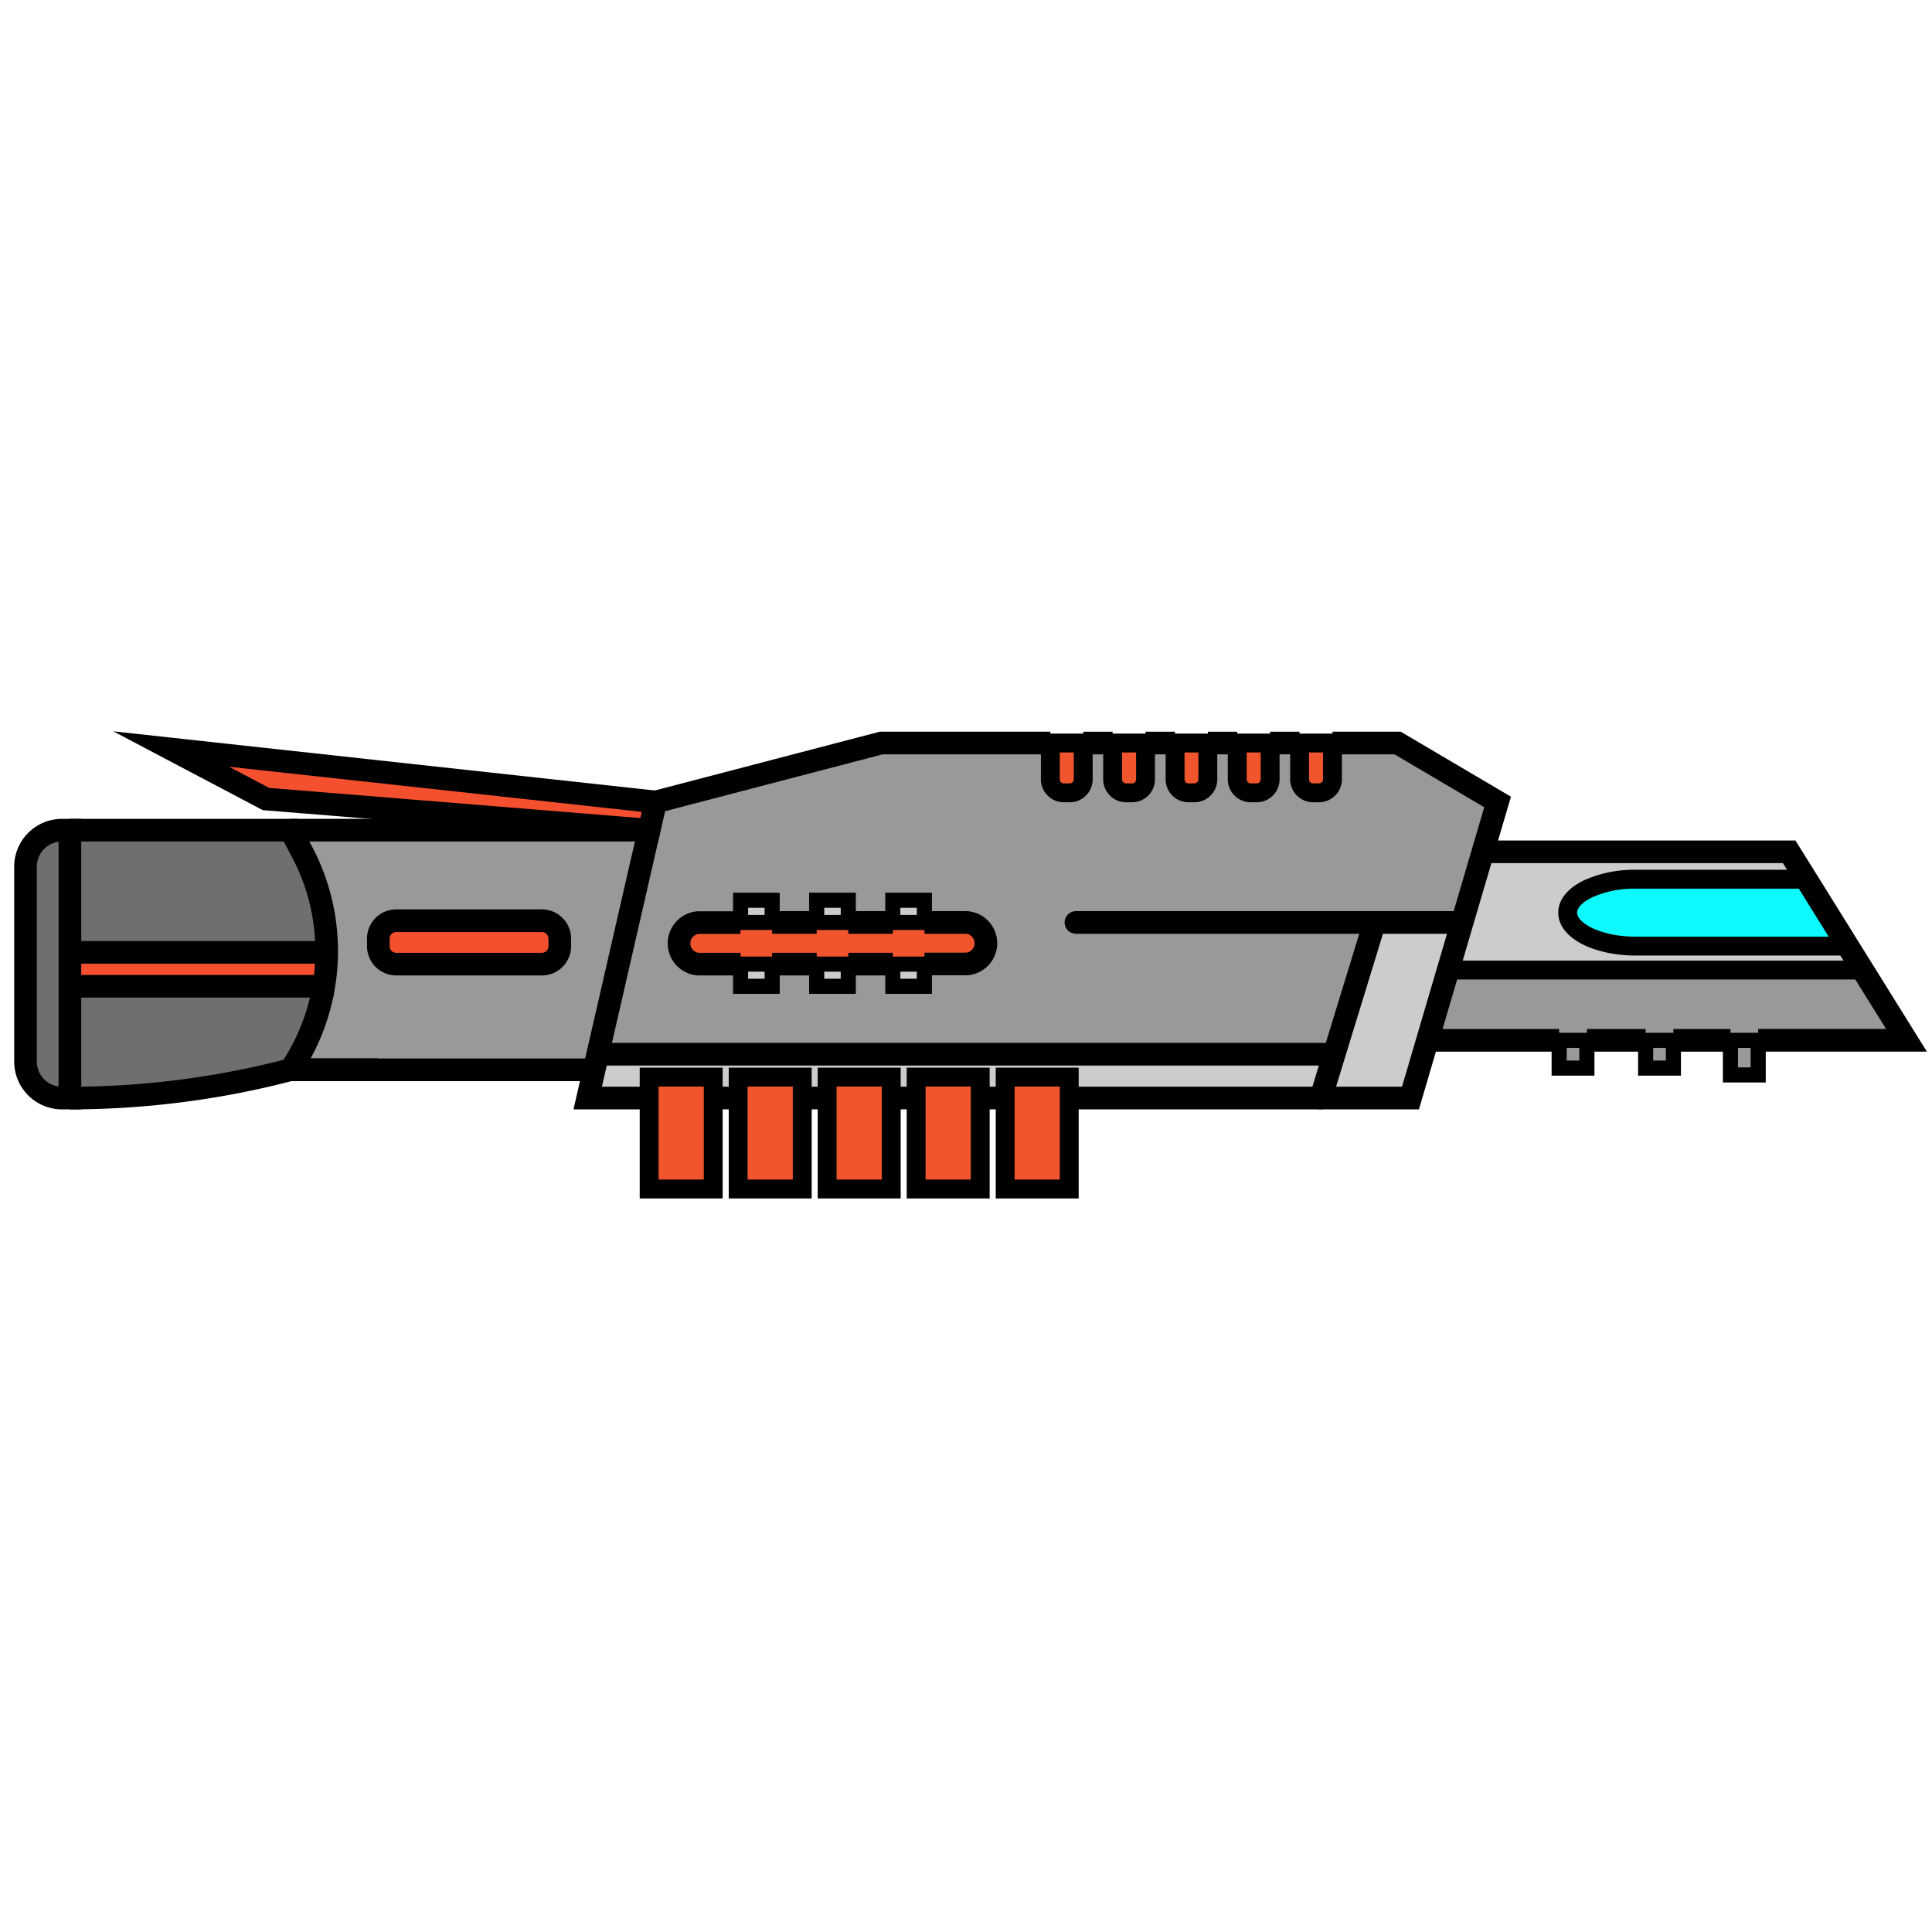 <svg xmlns="http://www.w3.org/2000/svg" viewBox="0 0 512 512"><defs><style>.cls-1{fill:#999;}.cls-2{fill:#ccc;}.cls-3{fill:#0ef9fd;}.cls-4{fill:#f1552d;}.cls-5{fill:#f44f2f;}.cls-6{fill:#6e706d;}.cls-10,.cls-11,.cls-7,.cls-8,.cls-9{fill:none;stroke:#000;stroke-miterlimit:10;}.cls-7,.cls-9{stroke-width:6px;}.cls-8{stroke-width:4px;}.cls-10,.cls-9{stroke-linecap:round;}.cls-10,.cls-11{stroke-width:5px;}</style></defs><g id="SS"><g id="S8"><polygon class="cls-1" points="493.65 257.07 505.24 275.69 465.94 275.69 458.58 275.69 443.47 275.69 436.11 275.69 420.54 275.69 413.19 275.69 378.29 275.69 383.77 257.07 493.65 257.07"/><path class="cls-2" d="M491.15,253.06l2.5,4H383.77l3.68-12.5L393,225.74h81.16l3.06,4.91,1.45,2.34h-45.1a29.92,29.92,0,0,0-12.8,2.59c-3.28,1.61-5.31,3.83-5.31,6.27,0,4.9,8.11,8.87,18.11,8.87h56.13Z"/><path class="cls-3" d="M489,249.67l.65,1.05H433.56c-10,0-18.11-4-18.11-8.87,0-2.44,2-4.66,5.31-6.27a29.92,29.92,0,0,1,12.8-2.59h45.1l.66,1Z"/><rect class="cls-1" x="458.58" y="275.7" width="7.36" height="9.17"/><rect class="cls-1" x="436.11" y="275.7" width="7.36" height="7.36"/><rect class="cls-1" x="413.19" y="275.7" width="7.35" height="7.36"/><path class="cls-1" d="M364.28,244.46l-10.71,34.92H158.41L172,220l1.72-7.47,59.77-15.62h44.83v9.62a3.58,3.58,0,0,0,3.59,3.58h1.54a3.58,3.58,0,0,0,3.59-3.58v-9.62h7.79v9.62a3.58,3.58,0,0,0,3.59,3.58H300a3.58,3.58,0,0,0,3.59-3.58v-9.62h7.79v9.62a3.58,3.58,0,0,0,3.59,3.58h1.54a3.58,3.58,0,0,0,3.59-3.58v-9.62h7.79v9.62a3.58,3.58,0,0,0,3.59,3.58H333a3.58,3.58,0,0,0,3.59-3.58v-9.62h7.79v9.62a3.58,3.58,0,0,0,3.59,3.58h1.54a3.58,3.58,0,0,0,3.59-3.58v-9.62h17.28l26.49,15.62L393,225.74l-5.54,18.84-.4-.12ZM261.71,250a5.52,5.52,0,0,0-5.52-5.52H245v-5.89H236.6v5.89H224.8v-5.89h-8.37v5.89h-11.8v-5.89h-8.37v5.89H185a5.52,5.52,0,1,0,0,11h11.22v5.88h8.37V255.5h11.8v5.88h8.37V255.5h11.8v5.88H245V255.5h11.22a5.53,5.53,0,0,0,5.52-5.52Z"/><polygon class="cls-2" points="387.45 244.57 383.77 257.07 378.29 275.69 373.79 290.99 350.01 290.99 353.57 279.38 364.28 244.46 387.05 244.46 387.45 244.57"/><polygon class="cls-2" points="353.57 279.38 350.01 290.99 283.36 290.99 283.36 285.44 266.38 285.44 266.38 290.99 259.77 290.99 259.77 285.44 242.79 285.44 242.79 290.99 236.19 290.99 236.19 285.44 219.2 285.44 219.2 290.99 212.6 290.99 212.6 285.44 195.62 285.44 195.62 290.99 189.01 290.99 189.01 285.44 172.03 285.44 172.03 290.99 155.75 290.99 157.46 283.51 158.41 279.38 353.57 279.38"/><path class="cls-4" d="M353.11,196.91v9.62a3.58,3.58,0,0,1-3.59,3.58H348a3.58,3.58,0,0,1-3.59-3.58v-9.62Z"/><path class="cls-4" d="M336.6,196.91v9.62a3.58,3.58,0,0,1-3.59,3.58h-1.54a3.58,3.58,0,0,1-3.59-3.58v-9.62Z"/><path class="cls-4" d="M320.09,196.91v9.62a3.58,3.58,0,0,1-3.59,3.58H315a3.58,3.58,0,0,1-3.59-3.58v-9.62Z"/><path class="cls-4" d="M303.58,196.91v9.62a3.58,3.58,0,0,1-3.59,3.58h-1.54a3.58,3.58,0,0,1-3.59-3.58v-9.62Z"/><path class="cls-4" d="M287.07,196.91v9.62a3.58,3.58,0,0,1-3.59,3.58h-1.54a3.58,3.58,0,0,1-3.59-3.58v-9.62Z"/><polygon class="cls-4" points="283.36 290.99 283.36 315.1 266.38 315.1 266.38 290.99 266.38 285.44 283.36 285.44 283.36 290.99"/><path class="cls-4" d="M256.19,244.46a5.52,5.52,0,0,1,0,11H185a5.52,5.52,0,0,1,0-11h71.15Z"/><polygon class="cls-4" points="259.77 290.99 259.77 315.1 242.79 315.1 242.79 290.99 242.79 285.44 259.77 285.44 259.77 290.99"/><rect class="cls-2" x="236.6" y="255.5" width="8.37" height="5.88"/><rect class="cls-2" x="236.6" y="238.57" width="8.37" height="5.89"/><polygon class="cls-4" points="236.19 290.99 236.19 315.1 219.2 315.1 219.2 290.99 219.2 285.44 236.19 285.44 236.19 290.99"/><rect class="cls-2" x="216.43" y="255.5" width="8.37" height="5.88"/><rect class="cls-2" x="216.43" y="238.57" width="8.37" height="5.89"/><polygon class="cls-4" points="212.6 290.99 212.6 315.1 195.62 315.1 195.62 290.99 195.62 285.44 212.6 285.44 212.6 290.99"/><rect class="cls-2" x="196.26" y="255.5" width="8.37" height="5.88"/><rect class="cls-2" x="196.26" y="238.57" width="8.37" height="5.89"/><polygon class="cls-4" points="189.01 290.99 189.01 315.1 172.03 315.1 172.03 290.99 172.03 285.44 189.01 285.44 189.01 290.99"/><polygon class="cls-5" points="173.75 212.53 172.03 220 70.48 211.75 45.35 198.5 173.75 212.53"/><path class="cls-1" d="M158.41,279.38l-.95,4.14H77a56,56,0,0,0,8.8-22.1,54.81,54.81,0,0,0,.78-9A56.12,56.12,0,0,0,80,225.67L77,220H172Zm-10.08-28.63V248.7a4.75,4.75,0,0,0-4.75-4.75H105a4.74,4.74,0,0,0-4.74,4.75v2.05A4.75,4.75,0,0,0,105,255.5h38.6A4.75,4.75,0,0,0,148.33,250.75Z"/><path class="cls-5" d="M148.33,248.7v2.05a4.75,4.75,0,0,1-4.75,4.75H105a4.75,4.75,0,0,1-4.74-4.75V248.7A4.74,4.74,0,0,1,105,244h38.6A4.75,4.75,0,0,1,148.33,248.7Z"/><path class="cls-6" d="M80,225.67a56.12,56.12,0,0,1,6.57,26.71h-68V220H77Z"/><path class="cls-5" d="M18.53,252.38h68a54.81,54.81,0,0,1-.78,9l-.23,0h-67Z"/><path class="cls-6" d="M85.52,261.38l.23,0a56,56,0,0,1-8.8,22.1,229.43,229.43,0,0,1-28.77,5.6A230.45,230.45,0,0,1,18.93,291h-.4V261.38Z"/><path class="cls-6" d="M18.53,261.38V291H16.44a9.69,9.69,0,0,1-9.68-9.69V229.69A9.69,9.69,0,0,1,16.44,220h2.09v41.38Z"/><line class="cls-7" x1="224.8" y1="244.46" x2="236.6" y2="244.46"/><line class="cls-7" x1="204.63" y1="244.46" x2="216.43" y2="244.46"/><path class="cls-7" d="M196.26,255.5H185a5.52,5.52,0,0,1,0-11h11.22"/><line class="cls-7" x1="216.43" y1="255.5" x2="204.63" y2="255.5"/><line class="cls-7" x1="236.6" y1="255.5" x2="224.8" y2="255.5"/><path class="cls-7" d="M245,244.46h11.22a5.52,5.52,0,0,1,0,11H245"/><line class="cls-7" x1="195.62" y1="290.99" x2="189.01" y2="290.99"/><line class="cls-7" x1="219.2" y1="290.99" x2="212.6" y2="290.99"/><line class="cls-7" x1="242.79" y1="290.99" x2="236.19" y2="290.99"/><line class="cls-7" x1="266.38" y1="290.99" x2="259.77" y2="290.99"/><polyline class="cls-7" points="353.11 196.91 370.39 196.91 396.88 212.53 392.99 225.74 387.45 244.57 383.77 257.07 378.29 275.69 373.79 290.99 350.01 290.99 283.36 290.99"/><line class="cls-7" x1="336.6" y1="196.91" x2="344.39" y2="196.91"/><line class="cls-7" x1="320.09" y1="196.91" x2="327.88" y2="196.91"/><line class="cls-7" x1="303.58" y1="196.91" x2="311.37" y2="196.91"/><line class="cls-7" x1="287.07" y1="196.91" x2="294.86" y2="196.91"/><polyline class="cls-7" points="173.75 212.53 233.52 196.91 278.35 196.91"/><polyline class="cls-7" points="172.03 290.99 155.75 290.99 157.46 283.51 158.41 279.38 172.03 220"/><polyline class="cls-7" points="76.95 220 155.75 220 172.03 220"/><polyline class="cls-7" points="157.46 283.51 155.75 283.51 76.95 283.51"/><path class="cls-7" d="M18.53,220H77l3,5.67a56.12,56.12,0,0,1,6.57,26.71,54.81,54.81,0,0,1-.78,9,56,56,0,0,1-8.8,22.1,229.43,229.43,0,0,1-28.77,5.6A230.45,230.45,0,0,1,18.93,291h-.4"/><path class="cls-7" d="M18.53,220H16.44a9.69,9.69,0,0,0-9.68,9.69V281.3A9.69,9.69,0,0,0,16.44,291h2.09V220Z"/><polygon class="cls-7" points="172.03 220 70.48 211.75 45.35 198.5 173.75 212.53 172.03 220"/><rect class="cls-8" x="196.26" y="238.57" width="8.37" height="5.89"/><rect class="cls-8" x="196.26" y="255.5" width="8.37" height="5.88"/><rect class="cls-8" x="216.43" y="238.57" width="8.37" height="5.89"/><rect class="cls-8" x="216.43" y="255.5" width="8.37" height="5.88"/><rect class="cls-8" x="236.6" y="238.57" width="8.37" height="5.89"/><rect class="cls-8" x="236.6" y="255.5" width="8.37" height="5.88"/><line class="cls-7" x1="413.19" y1="275.7" x2="378.29" y2="275.7"/><line class="cls-7" x1="436.11" y1="275.7" x2="420.54" y2="275.7"/><line class="cls-7" x1="458.58" y1="275.7" x2="443.47" y2="275.7"/><polyline class="cls-7" points="393 225.74 474.15 225.74 477.21 230.65 478.66 232.99 479.32 234.03 489.04 249.66 489.69 250.72 491.15 253.06 493.65 257.07 505.24 275.69 465.94 275.69"/><polyline class="cls-9" points="285.14 244.46 364.28 244.46 387.05 244.46"/><polyline class="cls-9" points="364.28 244.46 353.57 279.38 350.01 290.99"/><path class="cls-10" d="M287.07,196.91v9.62a3.58,3.58,0,0,1-3.59,3.58h-1.54a3.58,3.58,0,0,1-3.59-3.58v-9.62Z"/><path class="cls-10" d="M303.58,196.91v9.62a3.58,3.58,0,0,1-3.59,3.58h-1.54a3.58,3.58,0,0,1-3.59-3.58v-9.62Z"/><path class="cls-10" d="M320.09,196.91v9.62a3.58,3.58,0,0,1-3.59,3.58H315a3.58,3.58,0,0,1-3.59-3.58v-9.62Z"/><path class="cls-10" d="M336.6,196.91v9.62a3.58,3.58,0,0,1-3.59,3.58h-1.54a3.58,3.58,0,0,1-3.59-3.58v-9.62Z"/><path class="cls-10" d="M353.11,196.91v9.62a3.58,3.58,0,0,1-3.59,3.58H348a3.58,3.58,0,0,1-3.59-3.58v-9.62Z"/><polyline class="cls-11" points="383.77 257.07 493.65 257.07 494.24 257.07"/><path class="cls-11" d="M478.66,233h-45.1a29.92,29.92,0,0,0-12.8,2.59c-3.28,1.61-5.31,3.83-5.31,6.27,0,4.9,8.11,8.87,18.11,8.87h56.13"/><rect class="cls-8" x="413.19" y="275.7" width="7.35" height="7.36"/><rect class="cls-8" x="436.11" y="275.7" width="7.36" height="7.36"/><rect class="cls-8" x="458.58" y="275.7" width="7.36" height="9.17"/><polyline class="cls-7" points="157.46 279.38 158.41 279.38 353.57 279.38"/><polygon class="cls-11" points="189.01 290.99 189.01 315.1 172.03 315.1 172.03 290.99 172.03 285.44 189.01 285.44 189.01 290.99"/><polygon class="cls-11" points="212.6 290.99 212.6 315.1 195.62 315.1 195.62 290.99 195.62 285.44 212.6 285.44 212.6 290.99"/><polygon class="cls-11" points="236.19 290.99 236.19 315.1 219.2 315.1 219.2 290.99 219.2 285.44 236.19 285.44 236.19 290.99"/><polygon class="cls-11" points="259.77 290.99 259.77 315.1 242.79 315.1 242.79 290.99 242.79 285.44 259.77 285.44 259.77 290.99"/><polygon class="cls-11" points="283.36 290.99 283.36 315.1 266.38 315.1 266.38 290.99 266.38 285.44 283.36 285.44 283.36 290.99"/><polyline class="cls-7" points="18.53 252.38 86.53 252.38 86.55 252.38"/><line class="cls-7" x1="18.53" y1="261.38" x2="85.52" y2="261.38"/><path class="cls-7" d="M143.58,255.5H105a4.75,4.75,0,0,1-4.74-4.75V248.7A4.74,4.74,0,0,1,105,244h38.6a4.75,4.75,0,0,1,4.75,4.75v2.05A4.75,4.75,0,0,1,143.58,255.5Z"/></g></g></svg>
